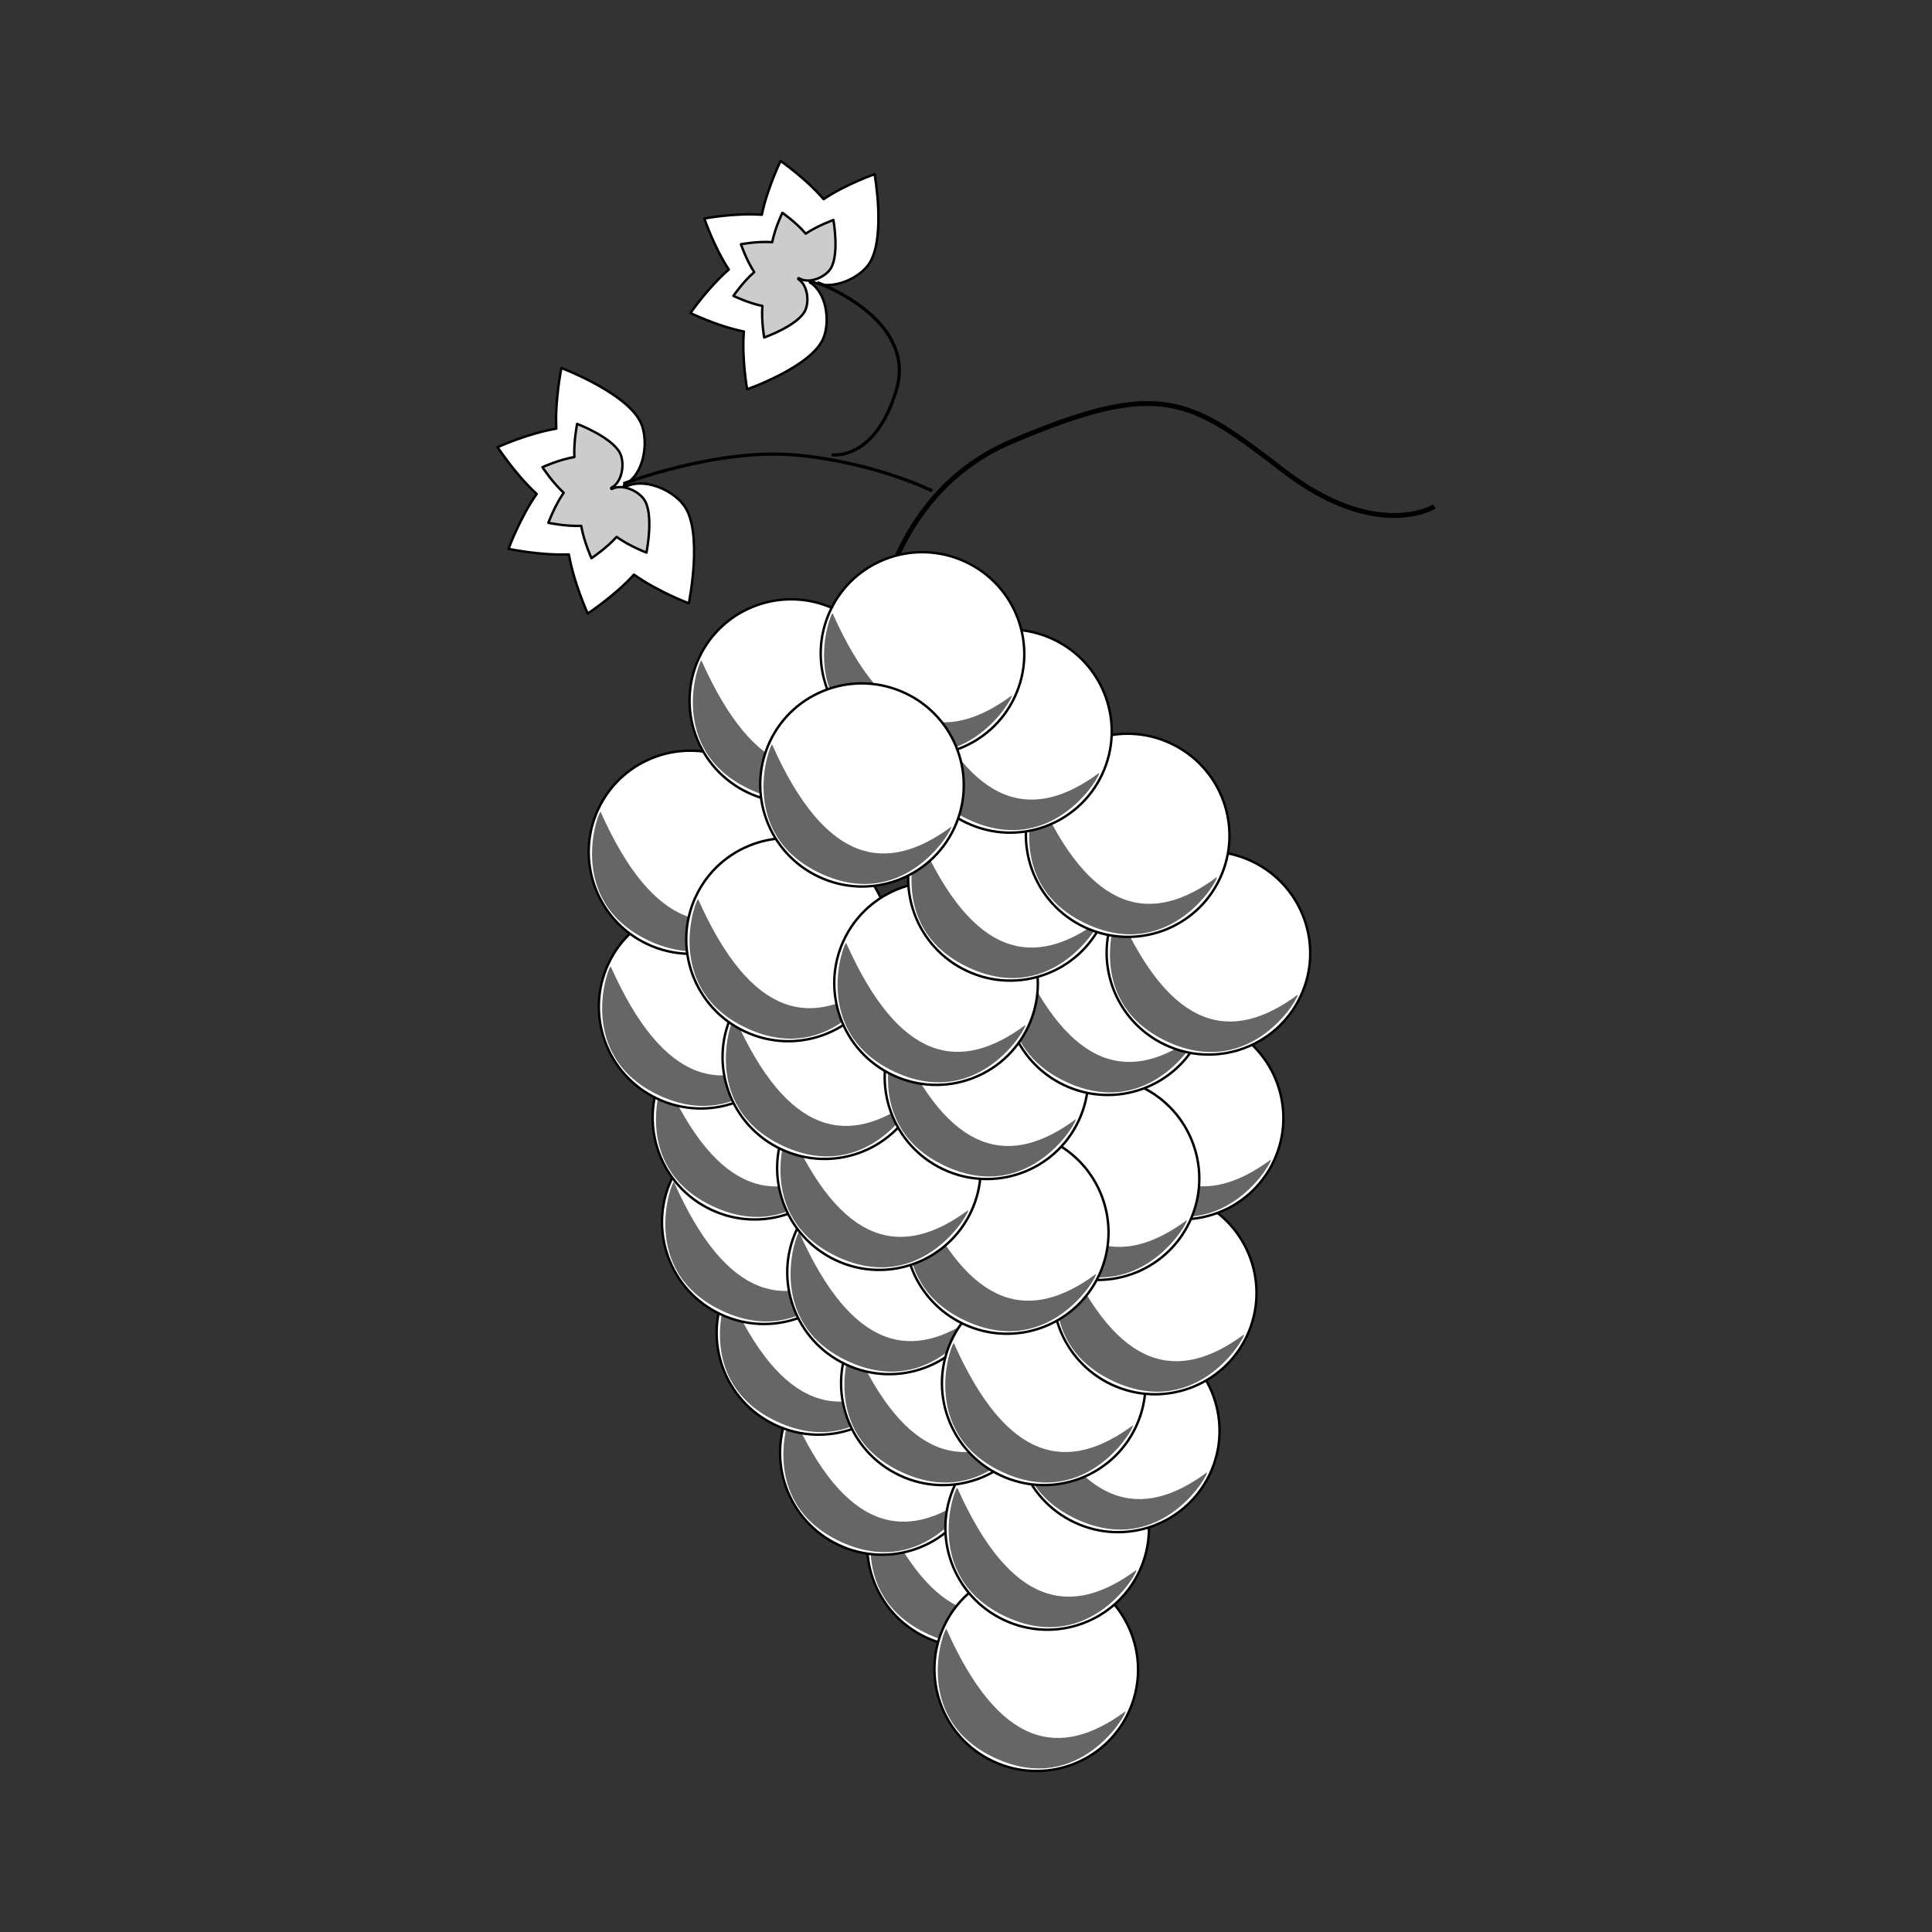 <svg:svg xmlns:svg="http://www.w3.org/2000/svg" enable-background="new -178.514 -320.495 609.514 1046.355" height="1200" id="svg2" version="1.1" viewBox="-473.779 -397.317 1200 1200" width="1200" x="0px" y="0px" xml:space="preserve">
<svg:rect x="-473.779" y="-397.317" width="1200" height="1200" fill="#333333" stroke="none"/>
<svg:g id="g5884" transform="translate(161.35 -1034.8)">
	<svg:path d="   M23.975,1624.27c-14.813,31.512-52.455,45.008-84.074,30.144c-31.62-14.864-45.244-52.459-30.431-83.971   c14.813-31.512,52.455-45.008,84.074-30.144C25.163,1555.163,38.788,1592.758,23.975,1624.27z" fill="#FFFFFF" id="path4529" stroke="#000000" stroke-linecap="round" stroke-linejoin="round" stroke-width="1.5" />
	<svg:path d="M22.084,1623.383c2.131-0.42-27.711,53.744-80.949,29.017   c-53.298-24.758-31.208-81.752-30.221-80.121c32.974,74.171,70.765,80.949,111.169,51.103L22.084,1623.383z" fill="#666666" id="path4587" />
	<svg:path d="   M-30.133,1566.954c-14.813,31.512-52.455,45.008-84.074,30.144c-31.619-14.864-45.244-52.459-30.431-83.971   c14.813-31.512,52.455-45.008,84.074-30.144C-28.944,1497.846-15.32,1535.442-30.133,1566.954z" fill="#FFFFFF" id="path4595" stroke="#000000" stroke-linecap="round" stroke-linejoin="round" stroke-width="1.5" />
	<svg:path d="M-32.024,1566.067c2.131-0.42-27.711,53.744-80.949,29.017   c-53.298-24.758-31.208-81.752-30.221-80.121c32.974,74.171,70.765,80.949,111.169,51.103L-32.024,1566.067z" fill="#666666" id="path4597" />
	<svg:g id="g4599" transform="matrix(.905 .425 -.425 .905 158.36 277.22)">
		<svg:path d="    M310.311,1197.006c-0,34.82-28.324,63.048-63.263,63.048s-63.263-28.227-63.263-63.048    c0-34.82,28.324-63.048,63.263-63.048h0C281.987,1133.958,310.311,1162.186,310.311,1197.006L310.311,1197.006z" fill="#FFFFFF" id="path4601" stroke="#000000" stroke-linecap="round" stroke-linejoin="round" stroke-width="1.5" />
		<svg:path d="M308.213,1197.006c1.75-1.287-2.214,60.427-60.912,60.696    c-58.77,0.269-63.021-60.711-61.434-59.653c61.396,53.094,98.477,43.152,122.346-1.045V1197.006z" fill="#666666" id="path4603" />
	</svg:g>
	<svg:path d="   M-103.462,1423.664c-14.813,31.512-52.455,45.008-84.074,30.144c-31.619-14.864-45.244-52.459-30.431-83.971   c14.813-31.512,52.455-45.008,84.074-30.144C-102.273,1354.557-88.649,1392.151-103.462,1423.664z" fill="#FFFFFF" id="path4607" stroke="#000000" stroke-linecap="round" stroke-linejoin="round" stroke-width="1.5" />
	<svg:path d="M-105.353,1422.777c2.131-0.42-27.711,53.744-80.948,29.017   c-53.298-24.758-31.208-81.752-30.221-80.121c32.974,74.171,70.765,80.949,111.169,51.103L-105.353,1422.777z" fill="#666666" id="path4609" />
	<svg:g id="g4611" transform="matrix(.905 .425 -.425 .905 144.92 231.97)">
		<svg:path d="    M248.915,1128.145c-0,34.82-28.324,63.047-63.263,63.047s-63.263-28.227-63.263-63.047    s28.324-63.048,63.263-63.048h0C220.591,1065.097,248.915,1093.324,248.915,1128.145L248.915,1128.145z" fill="#FFFFFF" id="path4613" stroke="#000000" stroke-linecap="round" stroke-linejoin="round" stroke-width="1.5" />
		<svg:path d="M246.817,1128.145c1.75-1.287-2.214,60.427-60.912,60.696    c-58.77,0.269-63.021-60.71-61.434-59.653c61.396,53.094,98.477,43.152,122.346-1.045V1128.145z" fill="#666666" id="path4615" />
	</svg:g>
	<svg:g id="g4617" transform="matrix(.905 .425 -.425 .905 133.61 208.63)">
		<svg:path d="    M209.504,1096.265c-0,34.82-28.324,63.048-63.263,63.048s-63.263-28.227-63.263-63.048    c0-34.82,28.324-63.048,63.263-63.048h0C181.18,1033.218,209.504,1061.445,209.504,1096.265L209.504,1096.265z" fill="#FFFFFF" id="path4619" stroke="#000000" stroke-linecap="round" stroke-linejoin="round" stroke-width="1.5" />
		<svg:path d="M207.406,1096.265c1.75-1.287-2.214,60.427-60.912,60.696    c-58.77,0.269-63.021-60.711-61.434-59.653c61.396,53.094,98.477,43.152,122.346-1.045V1096.265z" fill="#666666" id="path4621" />
	</svg:g>
	<svg:g id="g5880" transform="translate(-1.414 7.071)">
		<svg:path d="    M67.169,1694.224c-14.813,31.512-52.455,45.008-84.074,30.144c-31.62-14.864-45.244-52.459-30.431-83.971    c14.813-31.512,52.455-45.008,84.074-30.144C68.358,1625.117,81.983,1662.712,67.169,1694.224z" fill="#FFFFFF" id="path4625" stroke="#000000" stroke-linecap="round" stroke-linejoin="round" stroke-width="1.5" />
		<svg:path d="M65.279,1693.337c2.131-0.42-27.711,53.744-80.949,29.017    c-53.298-24.758-31.208-81.752-30.221-80.121c32.974,74.171,70.765,80.949,111.169,51.103L65.279,1693.337z" fill="#666666" id="path4627" />
	</svg:g>
	<svg:g id="g4629" transform="matrix(.905 .425 -.425 .905 206.44 318.24)">
		<svg:path d="    M429.459,1229.584c-0,34.82-28.324,63.047-63.263,63.047s-63.263-28.227-63.263-63.047    c0-34.82,28.324-63.048,63.263-63.048h0C401.135,1166.536,429.459,1194.764,429.459,1229.584L429.459,1229.584    z" fill="#FFFFFF" id="path4631" stroke="#000000" stroke-linecap="round" stroke-linejoin="round" stroke-width="1.5" />
		<svg:path d="M427.362,1229.584c1.75-1.287-2.214,60.427-60.912,60.696    c-58.77,0.269-63.021-60.711-61.434-59.653c61.396,53.094,98.477,43.152,122.346-1.045V1229.584z" fill="#666666" id="path4633" />
	</svg:g>
	<svg:g id="g4635" transform="matrix(.905 .425 -.425 .905 184.52 287.83)">
		<svg:path d="    M365.403,1194.022c-0,34.82-28.324,63.047-63.263,63.047s-63.263-28.227-63.263-63.047    s28.324-63.048,63.263-63.048h0C337.079,1130.974,365.403,1159.201,365.403,1194.022L365.403,1194.022z" fill="#FFFFFF" id="path4637" stroke="#000000" stroke-linecap="round" stroke-linejoin="round" stroke-width="1.5" />
		<svg:path d="M363.306,1194.022c1.75-1.287-2.214,60.427-60.912,60.696    c-58.77,0.269-63.021-60.71-61.434-59.653c61.396,53.094,98.477,43.152,122.346-1.045V1194.022z" fill="#666666" id="path4639" />
	</svg:g>
	<svg:g id="g4641" transform="matrix(.905 .425 -.425 .905 173.21 264.5)">
		<svg:path d="    M326,1162.16c-0,34.82-28.324,63.047-63.263,63.047s-63.263-28.227-63.263-63.047    c0-34.82,28.324-63.048,63.263-63.048h0C297.677,1099.113,326,1127.34,326,1162.16L326,1162.16z" fill="#FFFFFF" id="path4643" stroke="#000000" stroke-linecap="round" stroke-linejoin="round" stroke-width="1.5" />
		<svg:path d="M323.903,1162.16c1.75-1.287-2.214,60.427-60.912,60.696    c-58.77,0.269-63.021-60.711-61.434-59.653c61.396,53.094,98.477,43.152,122.346-1.045V1162.16z" fill="#666666" id="path4645" />
	</svg:g>
	<svg:g id="g4665" transform="matrix(.905 .425 -.425 .905 221.29 297.73)">
		<svg:path d="    M438.672,1180.96c-0,34.82-28.324,63.047-63.263,63.047s-63.263-28.227-63.263-63.047    c-0-34.82,28.324-63.048,63.263-63.048h0C410.348,1117.912,438.672,1146.139,438.672,1180.96    L438.672,1180.96z" fill="#FFFFFF" id="path4667" stroke="#000000" stroke-linecap="round" stroke-linejoin="round" stroke-width="1.5" />
		<svg:path d="M436.575,1180.96c1.75-1.287-2.214,60.427-60.912,60.696    c-58.77,0.269-63.021-60.71-61.434-59.653c61.396,53.094,98.477,43.152,122.346-1.045V1180.96z" fill="#666666" id="path4669" />
	</svg:g>
	<svg:g id="g4659" transform="matrix(.905 .425 -.425 .905 205.73 287.83)">
		<svg:path d="    M402.919,1176.386c-0,34.82-28.324,63.047-63.263,63.047s-63.263-28.227-63.263-63.047    c0-34.82,28.324-63.048,63.263-63.048h0C374.595,1113.339,402.919,1141.566,402.919,1176.386L402.919,1176.386z    " fill="#FFFFFF" id="path4661" stroke="#000000" stroke-linecap="round" stroke-linejoin="round" stroke-width="1.5" />
		<svg:path d="M400.821,1176.386c1.75-1.287-2.214,60.427-60.912,60.696    c-58.77,0.269-63.021-60.711-61.434-59.653c61.396,53.094,98.477,43.152,122.346-1.045V1176.386z" fill="#666666" id="path4663" />
	</svg:g>
	<svg:g id="g4671" transform="matrix(.905 .425 -.425 .905 229.07 268.74)">
		<svg:path d="    M428.329,1123.214c-0,34.82-28.324,63.048-63.263,63.048s-63.263-28.227-63.263-63.048    c-0-34.82,28.324-63.048,63.263-63.048h0C400.005,1060.167,428.329,1088.394,428.329,1123.214L428.329,1123.214z" fill="#FFFFFF" id="path4673" stroke="#000000" stroke-linecap="round" stroke-linejoin="round" stroke-width="1.5" />
		<svg:path d="M426.231,1123.214c1.75-1.287-2.214,60.427-60.912,60.696    c-58.77,0.269-63.021-60.711-61.434-59.653c61.396,53.094,98.477,43.152,122.346-1.045V1123.214z" fill="#666666" id="path4675" />
	</svg:g>
	<svg:g id="g4683" transform="matrix(.905 .425 -.425 .905 234.73 231.97)">
		<svg:path d="    M407.767,1053.471c-0,34.82-28.324,63.047-63.263,63.047s-63.263-28.227-63.263-63.047    c-0-34.82,28.324-63.048,63.263-63.048h0C379.443,990.423,407.767,1018.65,407.767,1053.471L407.767,1053.471z    " fill="#FFFFFF" id="path4685" stroke="#000000" stroke-linecap="round" stroke-linejoin="round" stroke-width="1.5" />
		<svg:path d="M405.67,1053.471c1.75-1.287-2.214,60.427-60.912,60.696    c-58.77,0.269-63.021-60.711-61.434-59.653c61.396,53.094,98.477,43.152,122.346-1.045V1053.471z" fill="#666666" id="path4687" />
	</svg:g>
	<svg:g id="g4677" transform="matrix(.905 .425 -.425 .905 217.05 244.7)">
		<svg:path d="    M387.08,1090.687c-0,34.82-28.324,63.048-63.263,63.048s-63.263-28.227-63.263-63.048    c0-34.82,28.324-63.048,63.263-63.048h0C358.756,1027.64,387.08,1055.867,387.08,1090.687L387.08,1090.687    z" fill="#FFFFFF" id="path4679" stroke="#000000" stroke-linecap="round" stroke-linejoin="round" stroke-width="1.5" />
		<svg:path d="M384.983,1090.687c1.75-1.287-2.214,60.427-60.912,60.696    c-58.77,0.269-63.021-60.711-61.434-59.653c61.396,53.094,98.477,43.152,122.346-1.045V1090.687z" fill="#666666" id="path4681" />
	</svg:g>
	<svg:g id="g4689" transform="matrix(.905 .425 -.425 .905 197.96 256.01)">
		<svg:path d="    M362.718,1126.565c-0,34.82-28.324,63.047-63.263,63.047s-63.263-28.227-63.263-63.047    s28.324-63.048,63.263-63.048h0C334.394,1063.517,362.718,1091.745,362.718,1126.565L362.718,1126.565z" fill="#FFFFFF" id="path4691" stroke="#000000" stroke-linecap="round" stroke-linejoin="round" stroke-width="1.5" />
		<svg:path d="M360.621,1126.565c1.75-1.287-2.214,60.427-60.912,60.696    c-58.77,0.269-63.021-60.711-61.434-59.653c61.396,53.094,98.477,43.152,122.346-1.045V1126.565z" fill="#666666" id="path4693" />
	</svg:g>
	<svg:g id="g4647" transform="matrix(.905 .425 -.425 .905 171.09 242.58)">
		<svg:path d="    M304.025,1125.152c-0,34.82-28.324,63.048-63.263,63.048s-63.263-28.227-63.263-63.048    c0-34.82,28.324-63.048,63.263-63.048h0C275.701,1062.104,304.025,1090.332,304.025,1125.152L304.025,1125.152z" fill="#FFFFFF" id="path4649" stroke="#000000" stroke-linecap="round" stroke-linejoin="round" stroke-width="1.5" />
		<svg:path d="M301.927,1125.152c1.75-1.287-2.214,60.427-60.912,60.696    c-58.77,0.269-63.021-60.711-61.434-59.653c61.396,53.094,98.477,43.152,122.346-1.045V1125.152z" fill="#666666" id="path4651" />
	</svg:g>
	<svg:path d="   M-65.858,1321.145c-14.813,31.512-52.455,45.008-84.074,30.144c-31.619-14.864-45.244-52.459-30.431-83.971   c14.813-31.512,52.455-45.008,84.074-30.144C-64.669,1252.038-51.045,1289.633-65.858,1321.145z" fill="#FFFFFF" id="path4655" stroke="#000000" stroke-linecap="round" stroke-linejoin="round" stroke-width="1.5" />
	<svg:path d="M-67.749,1320.258c2.131-0.42-27.711,53.744-80.949,29.017   c-53.298-24.758-31.208-81.752-30.221-80.121c32.974,74.168,70.765,80.949,111.169,51.103L-67.749,1320.258z" fill="#666666" id="path4657" />
	<svg:g id="g4695" transform="matrix(.905 .425 -.425 .905 193.71 223.48)">
		<svg:path d="    M328.153,1072.561c-0,34.82-28.324,63.047-63.263,63.047s-63.263-28.227-63.263-63.047    s28.324-63.048,63.263-63.048h0C299.829,1009.513,328.153,1037.74,328.153,1072.561L328.153,1072.561z" fill="#FFFFFF" id="path4697" stroke="#000000" stroke-linecap="round" stroke-linejoin="round" stroke-width="1.5" />
		<svg:path d="M326.056,1072.561c1.75-1.287-2.214,60.427-60.912,60.696    c-58.77,0.269-63.021-60.71-61.434-59.653c61.396,53.094,98.477,43.152,122.346-1.045V1072.561z" fill="#666666" id="path4699" />
	</svg:g>
	<svg:g id="g4701" transform="matrix(.905 .425 -.425 .905 219.17 205.81)">
		<svg:path d="    M358.494,1020.138c-0,34.82-28.324,63.047-63.263,63.047s-63.263-28.227-63.263-63.047    s28.324-63.048,63.263-63.048h0C330.17,957.09,358.494,985.317,358.494,1020.138L358.494,1020.138z" fill="#FFFFFF" id="path4703" stroke="#000000" stroke-linecap="round" stroke-linejoin="round" stroke-width="1.5" />
		<svg:path d="M356.397,1020.138c1.75-1.287-2.214,60.427-60.912,60.696    c-58.77,0.269-63.021-60.711-61.434-59.653c61.396,53.094,98.477,43.152,122.346-1.045V1020.138z" fill="#666666" id="path4705" />
	</svg:g>
	<svg:g id="g4719" transform="matrix(.905 .425 -.425 .905 131.49 176.11)">
		<svg:path d="    M178.714,1040.508c-0,34.82-28.324,63.048-63.263,63.048s-63.263-28.227-63.263-63.048    c0-34.82,28.324-63.048,63.263-63.048h0C150.391,977.46,178.714,1005.688,178.714,1040.508L178.714,1040.508z" fill="#FFFFFF" id="path4721" stroke="#000000" stroke-linecap="round" stroke-linejoin="round" stroke-width="1.5" />
		<svg:path d="M176.617,1040.508c1.75-1.287-2.214,60.427-60.912,60.696    c-58.77,0.269-63.021-60.711-61.434-59.653c61.396,53.094,98.477,43.152,122.346-1.045V1040.508z" fill="#666666" id="path4723" />
	</svg:g>
	<svg:g id="g4713" transform="matrix(.905 .425 -.425 .905 151.99 194.49)">
		<svg:path d="    M230.256,1055.973c-0,34.82-28.324,63.048-63.263,63.048s-63.263-28.227-63.263-63.048    c0-34.82,28.324-63.048,63.263-63.048h0C201.933,992.925,230.256,1021.153,230.256,1055.973L230.256,1055.973z" fill="#FFFFFF" id="path4715" stroke="#000000" stroke-linecap="round" stroke-linejoin="round" stroke-width="1.5" />
		<svg:path d="M228.159,1055.973c1.75-1.287-2.214,60.427-60.912,60.696    c-58.77,0.269-63.021-60.711-61.434-59.653c61.396,53.094,98.477,43.152,122.346-1.045V1055.973z" fill="#666666" id="path4717" />
	</svg:g>
	<svg:g id="g4707" transform="matrix(.905 .425 -.425 .905 183.11 203.68)">
		<svg:path d="    M292.942,1046.353c-0,34.82-28.324,63.047-63.263,63.047s-63.263-28.227-63.263-63.047    s28.324-63.048,63.263-63.048h0C264.618,983.305,292.942,1011.532,292.942,1046.353L292.942,1046.353z" fill="#FFFFFF" id="path4709" stroke="#000000" stroke-linecap="round" stroke-linejoin="round" stroke-width="1.5" />
		<svg:path d="M290.844,1046.353c1.75-1.287-2.214,60.427-60.912,60.696    c-58.77,0.269-63.021-60.711-61.434-59.653c61.396,53.094,98.477,43.152,122.346-1.045V1046.353z" fill="#666666" id="path4711" />
	</svg:g>
	<svg:g id="g4725" transform="matrix(.905 .425 -.425 .905 198.66 181.76)">
		<svg:path d="    M302.22,994.652c-0,34.82-28.324,63.047-63.263,63.047s-63.263-28.227-63.263-63.047    s28.324-63.048,63.263-63.048h0C273.896,931.604,302.22,959.832,302.22,994.652L302.22,994.652z" fill="#FFFFFF" id="path4727" stroke="#000000" stroke-linecap="round" stroke-linejoin="round" stroke-width="1.5" />
		<svg:path d="M300.123,994.652c1.75-1.287-2.214,60.427-60.912,60.696    c-58.77,0.269-63.021-60.71-61.434-59.653c61.396,53.094,98.477,43.152,122.346-1.045V994.652z" fill="#666666" id="path4729" />
	</svg:g>
	<svg:g id="g4731" transform="matrix(.905 .425 -.425 .905 240.38 197.32)">
		<svg:path d="    M388.95,987.485c-0,34.82-28.324,63.047-63.263,63.047s-63.263-28.227-63.263-63.047    c0-34.82,28.324-63.048,63.263-63.048h0C360.627,924.438,388.95,952.665,388.95,987.485L388.95,987.485z" fill="#FFFFFF" id="path4733" stroke="#000000" stroke-linecap="round" stroke-linejoin="round" stroke-width="1.5" />
		<svg:path d="M386.853,987.485c1.75-1.287-2.214,60.427-60.912,60.696    c-58.77,0.269-63.021-60.711-61.434-59.653c61.396,53.094,98.477,43.152,122.346-1.045V987.485z" fill="#666666" id="path4735" />
	</svg:g>
	<svg:g id="g4737" transform="matrix(.905 .425 -.425 .905 223.41 172.57)">
		<svg:path d="    M338.356,957.818c-0,34.82-28.324,63.047-63.263,63.047s-63.263-28.227-63.263-63.047    c0-34.82,28.324-63.048,63.263-63.048h0C310.032,894.771,338.356,922.998,338.356,957.818L338.356,957.818z" fill="#FFFFFF" id="path4739" stroke="#000000" stroke-linecap="round" stroke-linejoin="round" stroke-width="1.5" />
		<svg:path d="M336.258,957.818c1.75-1.287-2.214,60.427-60.912,60.696    c-58.77,0.269-63.021-60.711-61.435-59.653c61.396,53.094,98.477,43.152,122.346-1.045V957.818z" fill="#666666" id="path4741" />
	</svg:g>
	<svg:g id="g4749" transform="matrix(.905 .425 -.425 .905 198.66 150.65)">
		<svg:path d="    M276.353,939.626c-0,34.82-28.324,63.047-63.263,63.047s-63.263-28.227-63.263-63.047    c0-34.82,28.324-63.048,63.263-63.048h0C248.029,876.578,276.353,904.806,276.353,939.626L276.353,939.626z" fill="#FFFFFF" id="path4751" stroke="#000000" stroke-linecap="round" stroke-linejoin="round" stroke-width="1.5" />
		<svg:path d="M274.256,939.626c1.75-1.287-2.214,60.427-60.912,60.696    c-58.77,0.269-63.021-60.711-61.434-59.653c61.396,53.094,98.477,43.152,122.346-1.045V939.626z" fill="#666666" id="path4753" />
	</svg:g>
	<svg:g id="g4755" transform="matrix(.905 .425 -.425 .905 152.7 144.29)">
		<svg:path d="    M189.773,966.591c-0,34.82-28.324,63.047-63.263,63.047s-63.263-28.227-63.263-63.047    c0-34.82,28.324-63.048,63.263-63.048h0C161.449,903.543,189.773,931.77,189.773,966.591L189.773,966.591z" fill="#FFFFFF" id="path4757" stroke="#000000" stroke-linecap="round" stroke-linejoin="round" stroke-width="1.5" />
		<svg:path d="M187.675,966.591c1.75-1.287-2.214,60.427-60.912,60.696    c-58.77,0.269-63.021-60.711-61.434-59.653c61.396,53.094,98.477,43.152,122.346-1.045V966.591z" fill="#666666" id="path4759" />
	</svg:g>
	<svg:path d="M-96.614,1072.381c0,0-4.461-120.278,89.215-160.373   c93.676-40.092,111.521-26.728,169.514,17.819c57.99,44.547,93.676,22.273,93.676,22.273" fill="none" id="path4809" stroke="#000000" stroke-width="3" />
	<svg:g id="g4761" transform="matrix(.905 .425 -.425 .905 180.28 134.39)">
		<svg:path d="    M230.324,926.148c-0,34.82-28.324,63.047-63.263,63.047s-63.263-28.227-63.263-63.047    c0-34.82,28.324-63.048,63.263-63.048h0C202,863.1,230.324,891.328,230.324,926.148L230.324,926.148z" fill="#FFFFFF" id="path4763" stroke="#000000" stroke-linecap="round" stroke-linejoin="round" stroke-width="1.5" />
		<svg:path d="M228.226,926.148c1.75-1.287-2.214,60.427-60.912,60.696    c-58.77,0.269-63.021-60.711-61.434-59.653c61.396,53.094,98.477,43.152,122.346-1.045V926.148z" fill="#666666" id="path4765" />
	</svg:g>
	<svg:g id="g4743" transform="matrix(.905 .425 -.425 .905 167.55 161.97)">
		<svg:path d="    M230.739,985.515c-0,34.82-28.324,63.047-63.263,63.047s-63.263-28.227-63.263-63.047    c0-34.82,28.324-63.048,63.263-63.048h0C202.415,922.467,230.739,950.695,230.739,985.515L230.739,985.515z" fill="#FFFFFF" id="path4745" stroke="#000000" stroke-linecap="round" stroke-linejoin="round" stroke-width="1.5" />
		<svg:path d="M228.642,985.515c1.75-1.287-2.214,60.427-60.912,60.696    c-58.77,0.269-63.021-60.711-61.434-59.653c61.396,53.094,98.477,43.152,122.346-1.045V985.515z" fill="#666666" id="path4747" />
	</svg:g>
	<svg:g>
		<svg:path d="    M-94.85,800.573c9.906-16.404,2.951-54.888,2.951-54.888s-17.682,6.176-31.686,15.517    c-10.961-12.873-26.699-23.72-26.699-23.72s-8.252,16.897-11.655,33.4c-16.87-1.246-35.716,2.324-35.716,2.324    s6.013,17.72,15.204,31.719c-12.897,11.111-23.812,27.005-23.812,27.005s16.756,8.163,33.158,11.456    c-1.369,16.959,2.042,35.867,2.042,35.867s40.629-14.187,47.487-32.079c4.239-11.061,1.435-28.245-8.517-34.269    c-0.037-0.192-0.08-0.374-0.125-0.563c0.096-0.166,0.222-0.316,0.319-0.482    c0.187-0.044,0.373-0.08,0.56-0.13c0.224,0.151,0.455,0.298,0.69,0.436    c10.123,5.907,26.635-0.139,34.224-9.336c0.574-0.692,1.1-1.446,1.586-2.253L-94.85,800.573z" fill="#FFFFFF" id="path4813" stroke="#000000" stroke-linecap="round" stroke-linejoin="round" stroke-width="1.5" />
		<svg:path d="    M-237.658,898.956c-9.62-18.113-48.781-32.862-48.781-32.862s-4.044,19.638-3.162,37.634    c-17.843,2.999-36.449,11.499-36.449,11.499s10.981,16.863,24.265,29.056    c-10.414,14.815-17.491,34.091-17.491,34.091s19.574,4.209,37.477,3.455c3.116,17.953,11.714,36.712,11.714,36.712    s16.702-10.909,28.737-24.169c14.821,10.574,34.056,17.827,34.056,17.827s9.298-45.12-3.365-61.248    c-7.827-9.97-25.146-16.834-36.145-11c-0.192-0.068-0.389-0.133-0.585-0.195    c-0.098-0.177-0.167-0.379-0.268-0.558c0.064-0.195,0.123-0.392,0.185-0.587    c0.266-0.121,0.524-0.254,0.78-0.396c10.986-6.056,14.509-24.545,10.231-36.573    c-0.32-0.907-0.723-1.805-1.197-2.695L-237.658,898.956z" fill="#FFFFFF" id="path4815" stroke="#000000" stroke-linecap="round" stroke-linejoin="round" stroke-width="1.5" />
		<svg:path d="M-56.117,942.386c0,0-35.687-17.819-84.757-22.274    c-49.07-4.454-107.063,17.819-107.063,17.819" fill="none" id="path4817" stroke="#000000" stroke-width="2" />
		<svg:path d="M-118.568,919.932c0,0,26.765,4.455,40.148-40.092    c13.383-44.547-49.07-66.82-49.07-66.82" fill="none" id="path4819" stroke="#000000" stroke-width="2" />
		<svg:path d="    M-250.126,918.75c-5.233-9.911-26.533-17.982-26.533-17.982s-2.2,10.746-1.72,20.594    c-9.705,1.641-19.826,6.292-19.826,6.292s5.973,9.227,13.199,15.899c-5.665,8.107-9.514,18.654-9.514,18.654    s10.647,2.303,20.385,1.891c1.695,9.824,6.372,20.089,6.372,20.089s9.085-5.97,15.631-13.225    c8.062,5.786,18.524,9.755,18.524,9.755s5.057-24.69-1.83-33.515c-4.258-5.456-13.678-9.212-19.661-6.019    c-0.104-0.035-0.211-0.074-0.318-0.106c-0.053-0.097-0.091-0.207-0.146-0.305c0.035-0.106,0.067-0.216,0.1-0.321    c0.144-0.065,0.285-0.139,0.424-0.216c5.976-3.314,7.892-13.431,5.565-20.013    c-0.174-0.496-0.393-0.988-0.651-1.475L-250.126,918.75z" fill="#CCCCCC" id="path4825" stroke="#000000" stroke-linecap="round" stroke-linejoin="round" stroke-width="1.5" />
		<svg:path d="    M-119.079,804.119c5.381-8.961,1.603-29.981,1.603-29.981s-9.606,3.374-17.213,8.476    c-5.955-7.032-14.504-12.956-14.504-12.956s-4.483,9.23-6.331,18.245c-9.165-0.68-19.403,1.269-19.403,1.269    s3.267,9.679,8.259,17.326c-7.006,6.07-12.936,14.752-12.936,14.752s9.103,4.459,18.012,6.258    c-0.744,9.264,1.109,19.592,1.109,19.592s22.072-7.749,25.797-17.523c2.303-6.042,0.78-15.428-4.627-18.718    c-0.021-0.103-0.044-0.204-0.068-0.307c0.052-0.092,0.121-0.171,0.173-0.263c0.101-0.03,0.203-0.044,0.304-0.071    c0.122,0.083,0.247,0.163,0.375,0.239c5.499,3.227,14.469-0.074,18.593-5.1c0.312-0.378,0.598-0.79,0.862-1.231    L-119.079,804.119z" fill="#CCCCCC" id="path4827" stroke="#000000" stroke-linecap="round" stroke-linejoin="round" stroke-width="1.5" />
	</svg:g>
</svg:g>
</svg:svg>